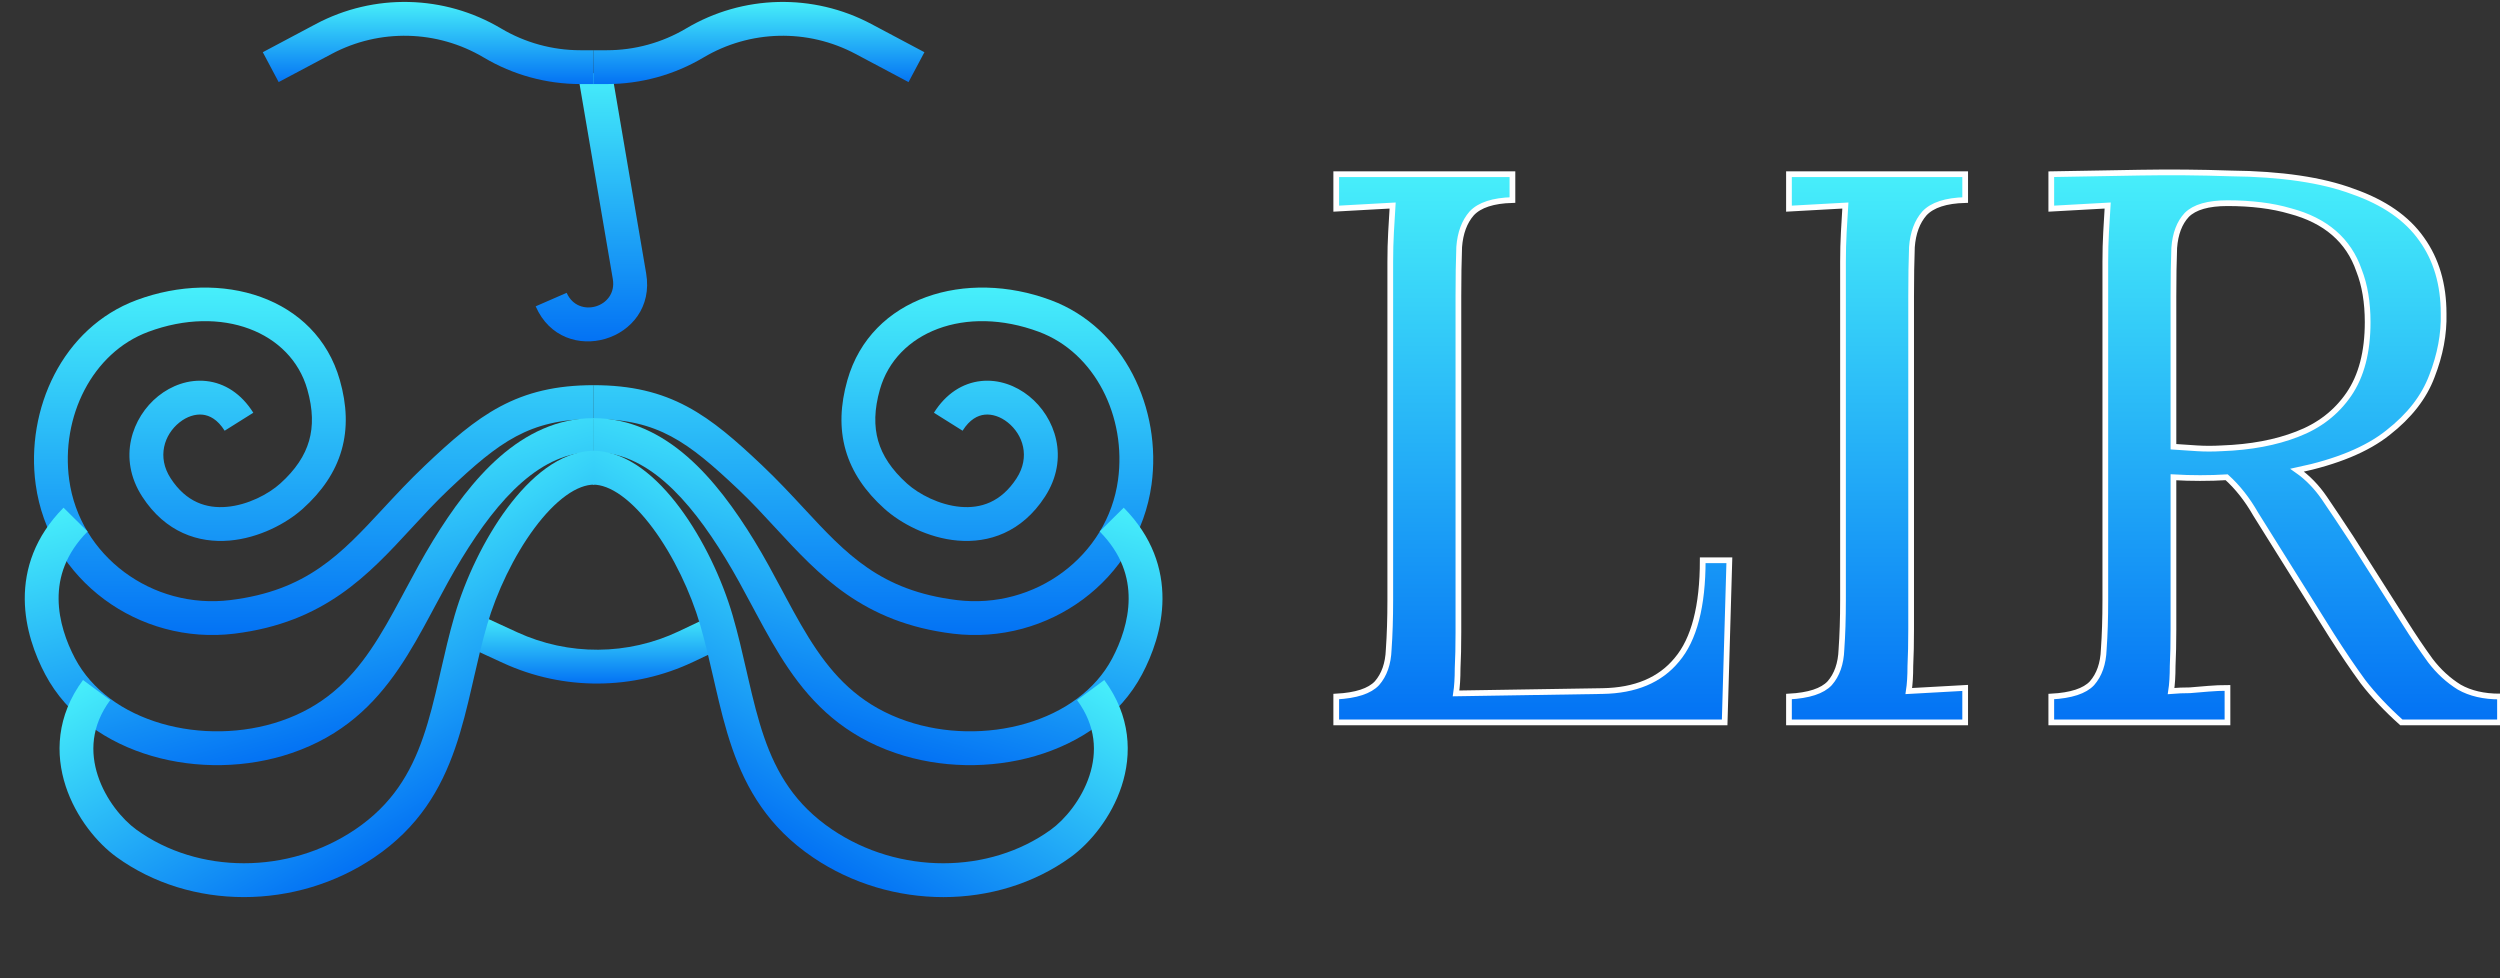 <svg width="437" height="171" viewBox="0 0 437 171" fill="none" xmlns="http://www.w3.org/2000/svg">
<rect x="0" y="0" width="437" height="171" fill="#333333" stroke="none"/>
<path fill-rule="evenodd" clip-rule="evenodd" d="M106.889 12.245L112.949 47.787C114.965 59.607 98.421 64.539 93.635 53.545L99.057 51.185C101.055 55.774 107.961 53.715 107.12 48.781L101.06 13.239L106.889 12.245Z" fill="url(#paint0_linear_566_133)"/>
<path fill-rule="evenodd" clip-rule="evenodd" d="M55.209 4.2C65.396 -1.213 77.67 -0.92 87.587 4.974C91.78 7.466 96.567 8.781 101.444 8.781H103.763V14.694H101.444C95.504 14.694 89.673 13.093 84.566 10.058C76.424 5.219 66.347 4.978 57.983 9.422L48.711 14.349L45.937 9.127L55.209 4.2Z" fill="url(#paint1_linear_566_133)"/>
<path fill-rule="evenodd" clip-rule="evenodd" d="M152.315 4.2C142.128 -1.213 129.854 -0.92 119.936 4.974C115.744 7.466 110.957 8.781 106.08 8.781H103.761V14.694H106.08C112.02 14.694 117.851 13.093 122.958 10.058C131.1 5.219 141.176 4.978 149.541 9.422L158.813 14.349L161.587 9.127L152.315 4.2Z" fill="url(#paint2_linear_566_133)"/>
<path fill-rule="evenodd" clip-rule="evenodd" d="M87.93 115.889L81.144 112.766L83.617 107.394L90.403 110.517C99.391 114.653 109.751 114.588 118.686 110.338L124.841 107.411L127.381 112.751L121.226 115.678C110.708 120.681 98.511 120.758 87.93 115.889Z" fill="url(#paint3_linear_566_133)"/>
<path fill-rule="evenodd" clip-rule="evenodd" d="M153.811 68.065C156.668 58.027 168.732 53.212 181.605 58.004C191.428 61.661 196.935 72.886 195.433 83.874C193.611 97.199 180.936 106.572 167.278 104.896C153.876 103.251 147.93 96.843 140.569 88.911C138.33 86.498 135.96 83.943 133.209 81.339C128.683 77.054 124.664 73.498 120.098 71.063C115.434 68.575 110.352 67.328 103.755 67.328V73.242C109.521 73.242 113.623 74.311 117.315 76.28C121.105 78.302 124.615 81.347 129.143 85.633C131.379 87.75 133.455 90.001 135.535 92.256C143.156 100.519 150.826 108.834 166.557 110.765C183.237 112.813 199.007 101.39 201.292 84.675C203.083 71.571 196.634 57.289 183.668 52.462C168.902 46.965 152.277 51.855 148.123 66.446C146.894 70.764 146.714 74.848 147.824 78.702C148.933 82.557 151.256 85.92 154.594 88.924C157.445 91.491 162.238 94.051 167.414 94.493C172.809 94.953 178.601 93.079 182.658 86.824C187.019 80.102 184.459 72.916 179.868 69.238C177.569 67.396 174.58 66.267 171.464 66.607C168.256 66.956 165.339 68.818 163.25 72.147L168.26 75.29C169.515 73.289 170.921 72.615 172.105 72.486C173.382 72.346 174.852 72.796 176.171 73.853C178.816 75.972 180.124 79.865 177.697 83.606C174.967 87.814 171.404 88.898 167.917 88.6C164.21 88.284 160.593 86.368 158.549 84.529C155.837 82.088 154.244 79.63 153.506 77.067C152.769 74.504 152.812 71.574 153.811 68.065Z" fill="url(#paint4_linear_566_133)"/>
<path fill-rule="evenodd" clip-rule="evenodd" d="M53.717 68.065C50.86 58.027 38.797 53.212 25.923 58.004C16.101 61.661 10.593 72.886 12.095 83.874C13.917 97.199 26.592 106.572 40.251 104.896C53.652 103.251 59.598 96.843 66.959 88.911C69.198 86.498 71.569 83.943 74.32 81.339C78.846 77.054 82.864 73.498 87.43 71.063C92.094 68.575 97.176 67.328 103.773 67.328V73.242C98.007 73.242 93.906 74.311 90.214 76.28C86.424 78.302 82.913 81.347 78.385 85.633C76.149 87.75 74.073 90.001 71.993 92.256C64.372 100.519 56.703 108.834 40.971 110.765C24.291 112.813 8.521 101.39 6.236 84.675C4.445 71.571 10.895 57.289 23.86 52.462C38.626 46.965 55.252 51.855 59.405 66.446C60.634 70.764 60.814 74.848 59.705 78.702C58.596 82.557 56.273 85.92 52.935 88.924C50.083 91.491 45.291 94.051 40.115 94.493C34.72 94.953 28.927 93.079 24.87 86.824C20.51 80.102 23.069 72.916 27.66 69.238C29.959 67.396 32.949 66.267 36.064 66.607C39.272 66.956 42.189 68.818 44.278 72.147L39.269 75.29C38.013 73.289 36.607 72.615 35.423 72.486C34.147 72.346 32.676 72.796 31.357 73.853C28.712 75.972 27.405 79.865 29.831 83.606C32.561 87.814 36.124 88.898 39.611 88.6C43.318 88.284 46.935 86.368 48.979 84.529C51.691 82.088 53.284 79.63 54.022 77.067C54.759 74.504 54.716 71.574 53.717 68.065Z" fill="url(#paint5_linear_566_133)"/>
<path fill-rule="evenodd" clip-rule="evenodd" d="M197.288 104.693C197.263 108.565 195.919 112.246 194.412 115.096C191.489 120.625 185.982 124.529 179.323 126.469C172.666 128.409 165.099 128.302 158.456 126.037C151.085 123.524 146.507 119.089 142.745 113.579C140.837 110.785 139.154 107.737 137.41 104.486C137.181 104.06 136.951 103.629 136.719 103.196C135.206 100.364 133.62 97.399 131.839 94.492C128.521 89.078 124.69 83.786 120.15 79.828C115.576 75.841 110.145 73.093 103.731 73.093L103.731 79.007C108.319 79.007 112.424 80.938 116.264 84.286C120.138 87.664 123.599 92.365 126.797 97.582C128.48 100.329 129.977 103.127 131.496 105.969C131.73 106.405 131.964 106.843 132.199 107.282C133.946 110.537 135.758 113.833 137.861 116.914C142.123 123.155 147.641 128.597 156.548 131.634C164.37 134.302 173.181 134.418 180.977 132.146C188.773 129.875 195.795 125.134 199.64 117.86C201.406 114.52 203.168 109.884 203.202 104.731C203.236 99.477 201.465 93.843 196.425 88.746L192.22 92.903C196.097 96.824 197.313 100.922 197.288 104.693Z" fill="url(#paint6_linear_566_133)"/>
<path fill-rule="evenodd" clip-rule="evenodd" d="M10.243 104.693C10.268 108.565 11.613 112.246 13.119 115.096C16.042 120.625 21.549 124.529 28.208 126.469C34.866 128.409 42.432 128.302 49.075 126.037C56.446 123.524 61.024 119.089 64.786 113.579C66.695 110.785 68.377 107.737 70.121 104.486C70.35 104.06 70.58 103.629 70.812 103.196C72.326 100.364 73.911 97.399 75.693 94.492C79.011 89.078 82.842 83.786 87.381 79.828C91.955 75.841 97.386 73.093 103.801 73.093L103.801 79.007C99.213 79.007 95.108 80.938 91.267 84.286C87.393 87.664 83.932 92.365 80.735 97.582C79.051 100.329 77.555 103.127 76.035 105.969C75.802 106.405 75.567 106.843 75.332 107.282C73.585 110.537 71.774 113.833 69.67 116.914C65.408 123.155 59.89 128.597 50.984 131.634C43.161 134.302 34.35 134.418 26.554 132.146C18.759 129.875 11.736 125.134 7.891 117.86C6.126 114.52 4.363 109.884 4.329 104.731C4.295 99.477 6.066 93.843 11.106 88.746L15.312 92.903C11.435 96.824 10.218 100.922 10.243 104.693Z" fill="url(#paint7_linear_566_133)"/>
<path fill-rule="evenodd" clip-rule="evenodd" d="M190.435 135.583C189.068 139.762 186.154 143.253 183.67 145.046C172.898 152.821 157.141 152.902 145.45 144.994C138.999 140.631 135.748 135.149 133.567 128.844C132.461 125.646 131.639 122.263 130.811 118.668C130.702 118.196 130.593 117.721 130.483 117.241C129.767 114.112 129.017 110.834 128.063 107.561C126.23 101.277 122.941 94.296 118.88 88.823C116.847 86.084 114.553 83.629 112.063 81.836C109.578 80.048 106.732 78.801 103.67 78.801L103.67 84.715C105.098 84.715 106.754 85.301 108.607 86.635C110.455 87.965 112.333 89.924 114.131 92.347C117.73 97.197 120.727 103.53 122.386 109.216C123.288 112.31 123.996 115.403 124.715 118.543C124.825 119.026 124.936 119.51 125.048 119.996C125.877 123.595 126.759 127.252 127.979 130.777C130.449 137.919 134.342 144.621 142.137 149.893C155.764 159.11 174.231 159.151 187.131 149.841C190.555 147.37 194.272 142.874 196.056 137.421C197.883 131.837 197.686 125.172 193.027 118.87L188.272 122.385C191.627 126.923 191.76 131.535 190.435 135.583Z" fill="url(#paint8_linear_566_133)"/>
<path fill-rule="evenodd" clip-rule="evenodd" d="M17.101 135.58C18.469 139.759 21.383 143.25 23.866 145.043C34.639 152.818 50.395 152.899 62.087 144.991C68.538 140.628 71.788 135.146 73.97 128.841C75.076 125.643 75.898 122.26 76.726 118.665C76.835 118.194 76.944 117.718 77.053 117.238C77.769 114.109 78.519 110.831 79.474 107.558C81.306 101.274 84.596 94.293 88.657 88.82C90.689 86.081 92.984 83.626 95.474 81.833C97.959 80.045 100.805 78.798 103.867 78.798L103.867 84.712C102.439 84.712 100.783 85.298 98.929 86.632C97.082 87.963 95.203 89.921 93.406 92.344C89.807 97.194 86.809 103.527 85.151 109.213C84.249 112.307 83.541 115.4 82.822 118.54C82.711 119.023 82.6 119.507 82.489 119.993C81.659 123.592 80.778 127.249 79.558 130.774C77.087 137.916 73.195 144.618 65.4 149.89C51.773 159.107 33.306 159.149 20.405 149.838C16.982 147.367 13.265 142.871 11.481 137.418C9.654 131.834 9.85 125.17 14.509 118.867L19.265 122.382C15.91 126.92 15.777 131.532 17.101 135.58Z" fill="url(#paint9_linear_566_133)"/>
<path d="M233.574 126.272V121.755C237.042 121.572 239.415 120.797 240.692 119.428C241.97 117.968 242.654 116.006 242.746 113.542C242.928 110.986 243.019 108.112 243.019 104.918V45.783C243.019 43.957 243.065 42.224 243.156 40.581C243.248 38.847 243.339 37.296 243.43 35.927C241.787 36.018 240.145 36.109 238.502 36.2C236.86 36.292 235.217 36.383 233.574 36.474V30.451H264.374V34.968C260.997 35.06 258.625 35.836 257.256 37.296C255.978 38.756 255.248 40.718 255.065 43.182C254.974 45.646 254.929 48.52 254.929 51.806V110.53C254.929 112.994 254.883 115.093 254.792 116.827C254.792 118.561 254.7 120.021 254.518 121.207L280.116 120.797C285.865 120.705 290.2 118.88 293.12 115.321C296.132 111.762 297.637 105.967 297.637 97.937H302.292L301.47 126.272H233.574Z" fill="url(#paint10_linear_566_133)"/>
<path d="M343.512 34.968C340.135 35.06 337.762 35.836 336.393 37.296C335.116 38.756 334.386 40.718 334.203 43.182C334.112 45.646 334.066 48.52 334.066 51.806V109.983C334.066 112.447 334.021 114.591 333.93 116.416C333.93 118.15 333.838 119.61 333.656 120.797C335.298 120.705 336.941 120.614 338.584 120.523C340.226 120.432 341.869 120.34 343.512 120.249V126.272H312.712V121.755C316.18 121.572 318.553 120.797 319.83 119.428C321.108 117.968 321.792 116.006 321.883 113.542C322.066 110.986 322.157 108.112 322.157 104.918V45.783C322.157 43.957 322.203 42.224 322.294 40.581C322.385 38.847 322.477 37.296 322.568 35.927C320.925 36.018 319.283 36.109 317.64 36.2C315.997 36.292 314.355 36.383 312.712 36.474V30.451H343.512V34.968Z" fill="url(#paint11_linear_566_133)"/>
<path d="M358.564 126.272V121.755C362.032 121.572 364.404 120.797 365.682 119.428C366.96 117.968 367.644 116.006 367.735 113.542C367.918 110.986 368.009 108.112 368.009 104.918V45.783C368.009 43.957 368.055 42.224 368.146 40.581C368.237 38.847 368.328 37.296 368.42 35.927C366.777 36.018 365.134 36.109 363.492 36.2C361.849 36.292 360.206 36.383 358.564 36.474V30.451C363.674 30.36 368.83 30.269 374.032 30.177C379.325 30.086 384.618 30.132 389.911 30.314C398.763 30.406 405.881 31.455 411.265 33.463C416.741 35.379 420.756 38.163 423.311 41.813C425.867 45.372 427.144 49.707 427.144 54.817C427.236 58.376 426.551 62.026 425.091 65.768C423.722 69.418 421.167 72.704 417.425 75.624C413.775 78.544 408.482 80.734 401.546 82.195C403.372 83.472 404.969 85.115 406.337 87.123C407.706 89.13 409.258 91.457 410.992 94.104L420.3 108.751C421.851 111.215 423.357 113.45 424.817 115.458C426.277 117.375 427.966 118.926 429.882 120.112C431.798 121.207 434.171 121.755 437 121.755V126.272H419.752C417.106 123.899 414.87 121.527 413.045 119.154C411.311 116.781 409.486 114.089 407.569 111.078L398.398 96.431C397.212 94.514 395.843 92.324 394.291 89.86C392.831 87.305 391.143 85.16 389.227 83.427C387.766 83.518 386.215 83.563 384.572 83.563C383.021 83.563 381.47 83.518 379.918 83.427V109.983C379.918 112.447 379.873 114.591 379.781 116.416C379.781 118.15 379.69 119.61 379.508 120.797C380.603 120.705 381.698 120.66 382.793 120.66C383.888 120.569 384.983 120.477 386.078 120.386C387.173 120.295 388.268 120.249 389.363 120.249V126.272H358.564ZM388.405 78.362C393.424 78.179 397.805 77.358 401.546 75.898C405.379 74.438 408.391 72.111 410.581 68.916C412.771 65.722 413.866 61.525 413.866 56.323C413.866 52.855 413.364 49.844 412.36 47.288C411.448 44.642 409.988 42.452 407.98 40.718C405.972 38.984 403.417 37.706 400.314 36.885C397.212 35.972 393.561 35.516 389.363 35.516C385.987 35.516 383.614 36.2 382.245 37.569C380.968 38.938 380.238 40.855 380.055 43.319C379.964 45.691 379.918 48.52 379.918 51.806V78.088C381.378 78.179 382.747 78.27 384.025 78.362C385.394 78.453 386.854 78.453 388.405 78.362Z" fill="url(#paint12_linear_566_133)"/>
<path d="M233.574 126.272V121.755C237.042 121.572 239.415 120.797 240.692 119.428C241.97 117.968 242.654 116.006 242.746 113.542C242.928 110.986 243.019 108.112 243.019 104.918V45.783C243.019 43.957 243.065 42.224 243.156 40.581C243.248 38.847 243.339 37.296 243.43 35.927C241.787 36.018 240.145 36.109 238.502 36.2C236.86 36.292 235.217 36.383 233.574 36.474V30.451H264.374V34.968C260.997 35.06 258.625 35.836 257.256 37.296C255.978 38.756 255.248 40.718 255.065 43.182C254.974 45.646 254.929 48.52 254.929 51.806V110.53C254.929 112.994 254.883 115.093 254.792 116.827C254.792 118.561 254.7 120.021 254.518 121.207L280.116 120.797C285.865 120.705 290.2 118.88 293.12 115.321C296.132 111.762 297.637 105.967 297.637 97.937H302.292L301.47 126.272H233.574Z" stroke="white"/>
<path d="M343.512 34.968C340.135 35.06 337.762 35.836 336.393 37.296C335.116 38.756 334.386 40.718 334.203 43.182C334.112 45.646 334.066 48.52 334.066 51.806V109.983C334.066 112.447 334.021 114.591 333.93 116.416C333.93 118.15 333.838 119.61 333.656 120.797C335.298 120.705 336.941 120.614 338.584 120.523C340.226 120.432 341.869 120.34 343.512 120.249V126.272H312.712V121.755C316.18 121.572 318.553 120.797 319.83 119.428C321.108 117.968 321.792 116.006 321.883 113.542C322.066 110.986 322.157 108.112 322.157 104.918V45.783C322.157 43.957 322.203 42.224 322.294 40.581C322.385 38.847 322.477 37.296 322.568 35.927C320.925 36.018 319.283 36.109 317.64 36.2C315.997 36.292 314.355 36.383 312.712 36.474V30.451H343.512V34.968Z" stroke="white"/>
<path d="M358.564 126.272V121.755C362.032 121.572 364.404 120.797 365.682 119.428C366.96 117.968 367.644 116.006 367.735 113.542C367.918 110.986 368.009 108.112 368.009 104.918V45.783C368.009 43.957 368.055 42.224 368.146 40.581C368.237 38.847 368.328 37.296 368.42 35.927C366.777 36.018 365.134 36.109 363.492 36.2C361.849 36.292 360.206 36.383 358.564 36.474V30.451C363.674 30.36 368.83 30.269 374.032 30.177C379.325 30.086 384.618 30.132 389.911 30.314C398.763 30.406 405.881 31.455 411.265 33.463C416.741 35.379 420.756 38.163 423.311 41.813C425.867 45.372 427.144 49.707 427.144 54.817C427.236 58.376 426.551 62.026 425.091 65.768C423.722 69.418 421.167 72.704 417.425 75.624C413.775 78.544 408.482 80.734 401.546 82.195C403.372 83.472 404.969 85.115 406.337 87.123C407.706 89.13 409.258 91.457 410.992 94.104L420.3 108.751C421.851 111.215 423.357 113.45 424.817 115.458C426.277 117.375 427.966 118.926 429.882 120.112C431.798 121.207 434.171 121.755 437 121.755V126.272H419.752C417.106 123.899 414.87 121.527 413.045 119.154C411.311 116.781 409.486 114.089 407.569 111.078L398.398 96.431C397.212 94.514 395.843 92.324 394.291 89.86C392.831 87.305 391.143 85.16 389.227 83.427C387.766 83.518 386.215 83.563 384.572 83.563C383.021 83.563 381.47 83.518 379.918 83.427V109.983C379.918 112.447 379.873 114.591 379.781 116.416C379.781 118.15 379.69 119.61 379.508 120.797C380.603 120.705 381.698 120.66 382.793 120.66C383.888 120.569 384.983 120.477 386.078 120.386C387.173 120.295 388.268 120.249 389.363 120.249V126.272H358.564ZM388.405 78.362C393.424 78.179 397.805 77.358 401.546 75.898C405.379 74.438 408.391 72.111 410.581 68.916C412.771 65.722 413.866 61.525 413.866 56.323C413.866 52.855 413.364 49.844 412.36 47.288C411.448 44.642 409.988 42.452 407.98 40.718C405.972 38.984 403.417 37.706 400.314 36.885C397.212 35.972 393.561 35.516 389.363 35.516C385.987 35.516 383.614 36.2 382.245 37.569C380.968 38.938 380.238 40.855 380.055 43.319C379.964 45.691 379.918 48.52 379.918 51.806V78.088C381.378 78.179 382.747 78.27 384.025 78.362C385.394 78.453 386.854 78.453 388.405 78.362Z" stroke="white"/>
<defs>
<linearGradient id="paint0_linear_566_133" x1="103.377" y1="12.245" x2="103.377" y2="59.677" gradientUnits="userSpaceOnUse">
<stop stop-color="#47EFFA"/>
<stop offset="1" stop-color="#0372F4"/>
</linearGradient>
<linearGradient id="paint1_linear_566_133" x1="74.85" y1="0.337" x2="74.85" y2="14.694" gradientUnits="userSpaceOnUse">
<stop stop-color="#47EFFA"/>
<stop offset="1" stop-color="#0372F4"/>
</linearGradient>
<linearGradient id="paint2_linear_566_133" x1="132.674" y1="0.337" x2="132.674" y2="14.694" gradientUnits="userSpaceOnUse">
<stop stop-color="#47EFFA"/>
<stop offset="1" stop-color="#0372F4"/>
</linearGradient>
<linearGradient id="paint3_linear_566_133" x1="104.263" y1="107.394" x2="104.263" y2="119.487" gradientUnits="userSpaceOnUse">
<stop stop-color="#47EFFA"/>
<stop offset="1" stop-color="#0372F4"/>
</linearGradient>
<linearGradient id="paint4_linear_566_133" x1="152.671" y1="50.268" x2="152.671" y2="111.002" gradientUnits="userSpaceOnUse">
<stop stop-color="#47EFFA"/>
<stop offset="1" stop-color="#0372F4"/>
</linearGradient>
<linearGradient id="paint5_linear_566_133" x1="54.858" y1="50.268" x2="54.858" y2="111.002" gradientUnits="userSpaceOnUse">
<stop stop-color="#47EFFA"/>
<stop offset="1" stop-color="#0372F4"/>
</linearGradient>
<linearGradient id="paint6_linear_566_133" x1="156.798" y1="78.078" x2="143.316" y2="128.157" gradientUnits="userSpaceOnUse">
<stop stop-color="#47EFFA"/>
<stop offset="1" stop-color="#0372F4"/>
</linearGradient>
<linearGradient id="paint7_linear_566_133" x1="50.733" y1="78.078" x2="64.215" y2="128.157" gradientUnits="userSpaceOnUse">
<stop stop-color="#47EFFA"/>
<stop offset="1" stop-color="#0372F4"/>
</linearGradient>
<linearGradient id="paint8_linear_566_133" x1="156.406" y1="97.461" x2="129.884" y2="142.828" gradientUnits="userSpaceOnUse">
<stop stop-color="#47EFFA"/>
<stop offset="1" stop-color="#0372F4"/>
</linearGradient>
<linearGradient id="paint9_linear_566_133" x1="51.13" y1="97.458" x2="77.653" y2="142.825" gradientUnits="userSpaceOnUse">
<stop stop-color="#47EFFA"/>
<stop offset="1" stop-color="#0372F4"/>
</linearGradient>
<linearGradient id="paint10_linear_566_133" x1="335.287" y1="30.132" x2="335.287" y2="126.272" gradientUnits="userSpaceOnUse">
<stop stop-color="#47EFFA"/>
<stop offset="1" stop-color="#0372F4"/>
</linearGradient>
<linearGradient id="paint11_linear_566_133" x1="335.287" y1="30.132" x2="335.287" y2="126.272" gradientUnits="userSpaceOnUse">
<stop stop-color="#47EFFA"/>
<stop offset="1" stop-color="#0372F4"/>
</linearGradient>
<linearGradient id="paint12_linear_566_133" x1="335.287" y1="30.132" x2="335.287" y2="126.272" gradientUnits="userSpaceOnUse">
<stop stop-color="#47EFFA"/>
<stop offset="1" stop-color="#0372F4"/>
</linearGradient>
</defs>
</svg>
